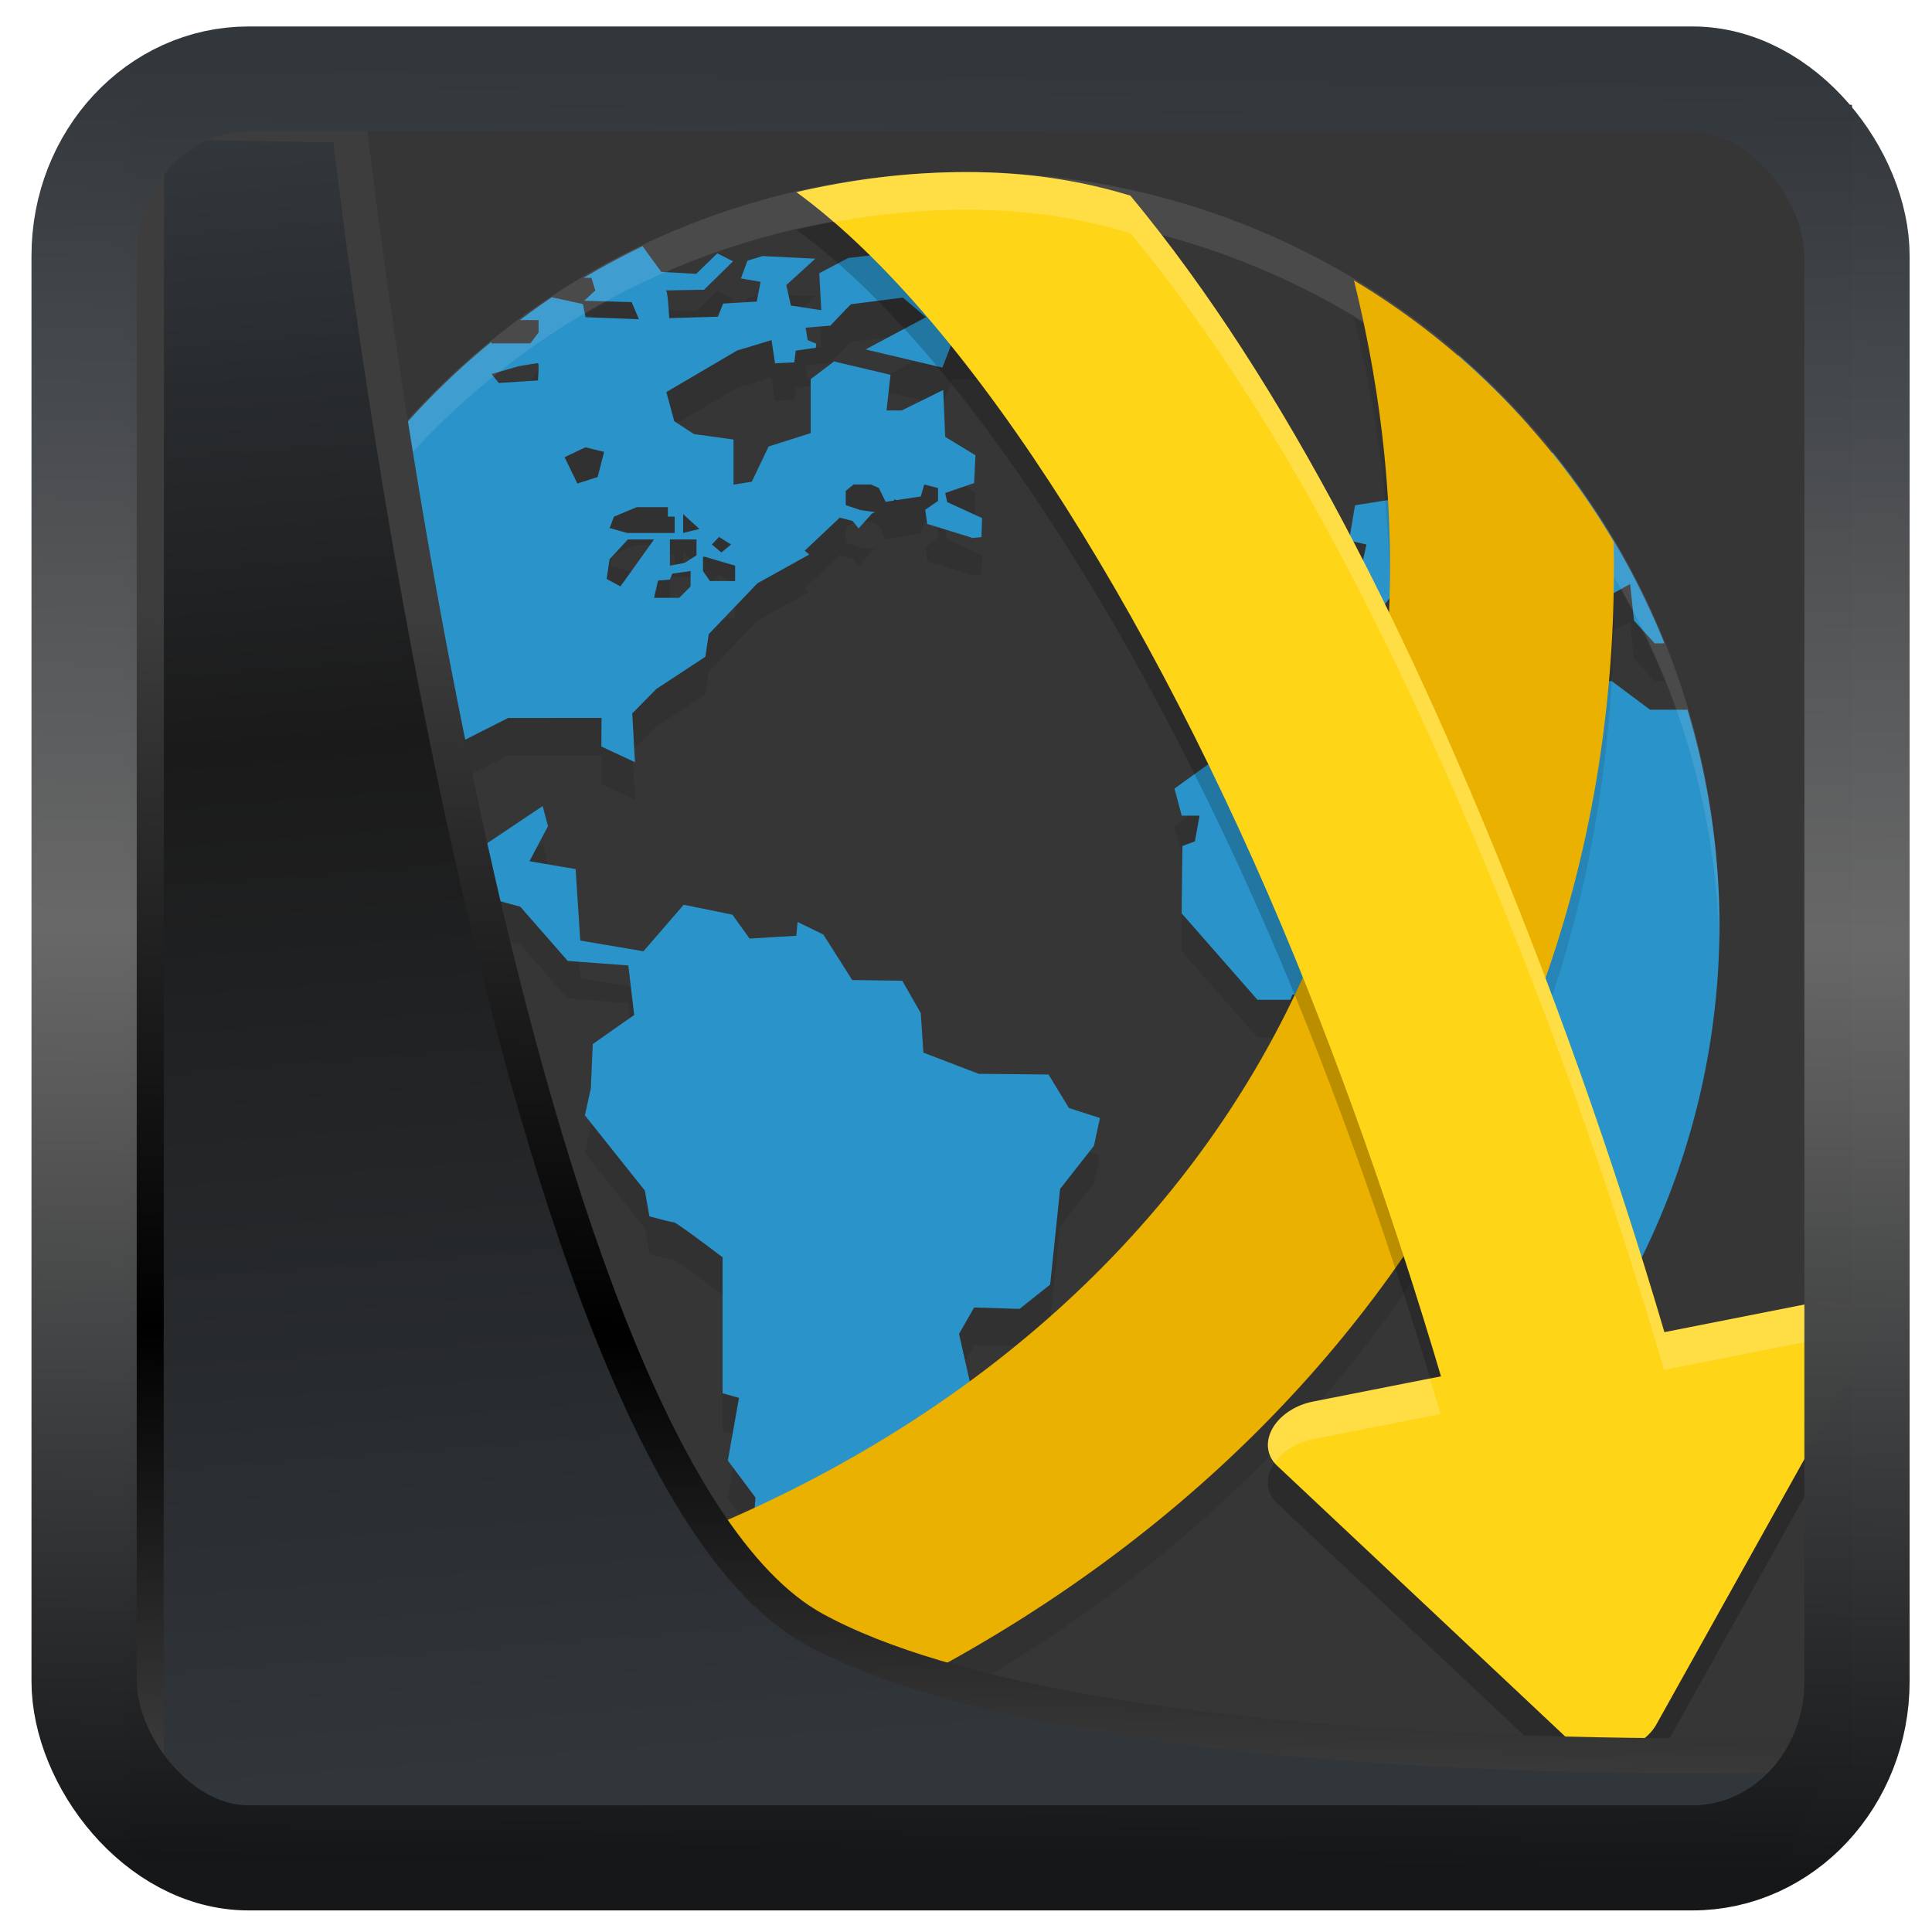 <?xml version="1.0" encoding="UTF-8" standalone="no"?>
<!-- Created with Inkscape (http://www.inkscape.org/) -->

<svg
   width="48"
   height="48"
   version="1.1"
   viewBox="0 0 48 48"
   id="svg22"
   xmlns:xlink="http://www.w3.org/1999/xlink"
   xmlns="http://www.w3.org/2000/svg"
   xmlns:svg="http://www.w3.org/2000/svg">
  <defs
     id="defs12">
    <linearGradient
       xlink:href="#linearGradient3487"
       id="linearGradient3403"
       gradientUnits="userSpaceOnUse"
       x1="6.949"
       y1="4.555"
       x2="11.215"
       y2="59.052" />
    <linearGradient
       id="linearGradient3487">
      <stop
         style="stop-color:#32373c;stop-opacity:1"
         offset="0"
         id="stop3481" />
      <stop
         id="stop3483"
         offset="0.368"
         style="stop-color:#1a1a1a;stop-opacity:1" />
      <stop
         style="stop-color:#31363b;stop-opacity:1"
         offset="1"
         id="stop3485" />
    </linearGradient>
    <linearGradient
       xlink:href="#linearGradient20604"
       id="linearGradient20558"
       gradientUnits="userSpaceOnUse"
       x1="25.802"
       y1="20.374"
       x2="25.111"
       y2="58.913" />
    <linearGradient
       id="linearGradient20604">
      <stop
         id="stop20598"
         offset="0"
         style="stop-color:#3d3d3d;stop-opacity:1" />
      <stop
         style="stop-color:#000000;stop-opacity:1"
         offset="0.618"
         id="stop20600" />
      <stop
         id="stop20602"
         offset="1"
         style="stop-color:#3d3d3d;stop-opacity:1" />
    </linearGradient>
    <filter
       style="color-interpolation-filters:sRGB"
       id="filter20720"
       x="-0.017"
       y="-0.016"
       width="1.034"
       height="1.033">
      <feGaussianBlur
         stdDeviation="0.147"
         id="feGaussianBlur20722" />
    </filter>
    <linearGradient
       gradientTransform="translate(0.361,-0.13)"
       xlink:href="#linearGradient4555"
       id="linearGradient4557"
       x1="43.5"
       y1="64.012"
       x2="44.142"
       y2="0.306"
       gradientUnits="userSpaceOnUse" />
    <linearGradient
       id="linearGradient4555">
      <stop
         style="stop-color:#141618;stop-opacity:1"
         offset="0"
         id="stop4551" />
      <stop
         id="stop4559"
         offset="0.518"
         style="stop-color:#686868;stop-opacity:1" />
      <stop
         style="stop-color:#31363b;stop-opacity:1"
         offset="1"
         id="stop4553" />
    </linearGradient>
    <filter
       style="color-interpolation-filters:sRGB"
       id="filter4601"
       x="-0.03"
       width="1.06"
       y="-0.03"
       height="1.06">
      <feGaussianBlur
         stdDeviation="0.015"
         id="feGaussianBlur4603" />
    </filter>
  </defs>
  <rect
     y="0.601"
     x="1.033"
     height="62.867"
     width="62.567"
     id="rect4539-1"
     style="opacity:1;fill:#363636;fill-opacity:1;stroke:none;stroke-width:1.146;stroke-linejoin:round;stroke-miterlimit:7.8;stroke-dasharray:none;stroke-opacity:0.995"
     transform="matrix(0.643,0,0,0.658,5.117,2.209)" />
  <g
     id="g11"
     transform="matrix(0.935,0,0,0.935,1.58,0.535)"
     style="display:inline">
    <path
       style="opacity:0.1"
       d="m 15.385,6.971 a 20,20 0 0 0 -1.564,0.84 h 0.205 l 0.104,0.334 -0.295,0.275 1.26,0.035 0.193,0.455 -1.418,-0.053 -0.07,-0.35 -0.826,-0.18 a 20,20 0 0 0 -0.846,0.605 h 0.494 v 0.33 l -0.217,0.289 H 11.369 V 9.51 A 20,20 0 0 0 5.131,18.436 l 0.109,0.053 v 1.67 l 0.838,1.436 0.684,0.105 0.088,-0.492 -0.807,-1.244 -0.156,-1.211 H 6.357 L 6.557,19.998 7.721,21.699 7.422,22.248 8.162,23.383 10,23.84 v -0.299 l 0.734,0.105 -0.068,0.525 0.576,0.105 0.893,0.244 1.26,1.439 1.611,0.121 0.156,1.316 -1.102,0.771 -0.051,1.176 -0.158,0.719 1.594,2 0.121,0.684 c 0,0 0.577,0.158 0.648,0.158 0.07,0 1.295,0.93 1.295,0.93 v 3.613 l 0.438,0.123 -0.297,1.666 0.734,0.982 -0.135,1.652 0.846,1.49 a 20,20 0 0 0 2.145,0.422 l -0.316,-0.268 0.053,-0.387 0.164,-0.473 0.035,-0.482 -0.623,-0.02 -0.314,-0.395 0.518,-0.5 0.07,-0.375 -0.578,-0.166 0.035,-0.35 0.822,-0.125 1.252,-0.604 0.42,-0.771 1.312,-1.684 -0.297,-1.316 0.402,-0.701 1.207,0.037 0.812,-0.646 0.264,-2.541 0.9,-1.146 0.158,-0.738 -0.822,-0.264 -0.543,-0.891 -1.855,-0.02 -1.471,-0.562 -0.068,-1.051 -0.492,-0.859 -1.33,-0.02 -0.768,-1.209 -0.684,-0.334 -0.035,0.367 -1.242,0.074 -0.455,-0.635 -1.295,-0.264 -1.068,1.236 -1.68,-0.285 -0.123,-1.898 -1.227,-0.209 0.492,-0.932 -0.141,-0.535 -1.611,1.08 -1.014,-0.123 -0.361,-0.795 0.221,-0.818 0.559,-1.031 1.287,-0.652 2.484,-0.002 -0.006,0.76 0.893,0.416 -0.07,-1.297 0.643,-0.65 1.299,-0.854 0.09,-0.602 1.295,-1.352 1.377,-0.764 -0.121,-0.102 0.932,-0.879 0.342,0.09 0.158,0.197 0.354,-0.395 0.086,-0.037 -0.387,-0.055 -0.395,-0.133 v -0.379 l 0.209,-0.17 h 0.459 l 0.211,0.092 0.182,0.369 0.225,-0.033 v -0.033 l 0.062,0.021 0.646,-0.098 0.092,-0.316 0.367,0.092 v 0.344 l -0.34,0.234 0.051,0.375 1.168,0.361 c 0,0 0.002,0.006 0.004,0.016 l 0.27,-0.023 0.018,-0.508 -0.928,-0.424 -0.053,-0.242 0.77,-0.264 0.033,-0.738 -0.803,-0.49 -0.053,-1.244 -1.104,0.543 h -0.402 l 0.105,-0.947 -1.5,-0.355 -0.621,0.471 v 1.434 l -1.117,0.355 -0.447,0.936 -0.486,0.078 v -1.197 l -1.049,-0.145 -0.525,-0.342 -0.211,-0.775 1.877,-1.102 0.918,-0.279 0.094,0.617 0.512,-0.025 0.039,-0.311 0.535,-0.078 L 20,9.561 19.77,9.465 19.717,9.135 20.375,9.08 l 0.396,-0.416 0.021,-0.029 0.006,0.002 0.121,-0.125 1.383,-0.176 0.611,0.521 -1.604,0.855 2.041,0.482 0.264,-0.684 h 0.893 L 24.822,8.916 24.193,8.758 V 8.004 L 22.215,7.125 20.85,7.283 20.08,7.688 l 0.053,0.982 -0.807,-0.123 -0.123,-0.543 0.771,-0.703 -1.4,-0.068 -0.402,0.121 -0.174,0.473 0.523,0.09 -0.104,0.525 -0.893,0.053 -0.139,0.35 -1.295,0.037 c 0,0 -0.036,-0.736 -0.088,-0.736 -0.052,10e-5 1.014,-0.018 1.014,-0.018 L 17.789,7.371 17.369,7.16 16.809,7.705 15.881,7.652 Z m 21.682,2.9 -0.637,0.25 -0.408,0.445 0.094,0.52 0.502,0.07 0.301,0.758 0.865,-0.35 0.143,1.012 h -0.26 l -0.711,-0.105 -0.787,0.133 -0.762,1.078 -1.09,0.172 -0.158,0.936 0.461,0.107 -0.133,0.602 -1.082,-0.217 -0.992,0.217 -0.211,0.553 0.172,1.162 0.582,0.273 0.977,-0.006 0.66,-0.059 0.201,-0.527 1.031,-1.342 0.68,0.139 0.668,-0.605 0.125,0.473 1.645,1.113 -0.201,0.27 -0.742,-0.039 0.285,0.404 0.457,0.1 0.533,-0.223 -0.012,-0.645 0.238,-0.119 -0.191,-0.203 -1.098,-0.613 -0.287,-0.814 h 0.912 l 0.291,0.289 0.785,0.68 0.033,0.82 0.814,0.867 0.303,-1.189 0.562,-0.309 0.105,0.973 0.551,0.605 0.256,-0.004 a 20,20 0 0 0 -2.969,-5.064 l -1.326,-0.012 -0.09,-0.301 0.789,-0.402 a 20,20 0 0 0 -1.875,-1.871 z m -24.463,0.207 c 0.039,0 0,0.459 0,0.459 l -1.037,0.066 -0.197,-0.236 0.734,-0.211 c 0,0 0.46,-0.078 0.5,-0.078 z m 1.262,2.236 0.498,0.119 -0.172,0.67 -0.539,0.172 -0.34,-0.699 z m 1.365,1.59 h 0.826 v 0.252 h 0.182 v 0.434 H 14.979 L 14.508,14.459 14.625,14.156 Z m 1.232,0.186 0.434,0.395 -0.434,0.105 z m 0.953,0.605 0.32,0.201 -0.258,0.213 -0.254,-0.213 z m -2.422,0.066 h 0.695 l -0.893,1.248 -0.367,-0.197 0.078,-0.525 z m 1.117,0 h 0.707 v 0.42 l -0.314,0.203 -0.393,0.074 z m 0.879,0.461 h 0.053 l 0.801,0.236 v 0.408 h -0.67 l -0.184,-0.266 z m -0.33,0.379 v 0.41 l -0.301,0.303 h -0.67 l 0.105,-0.459 0.316,-0.027 0.064,-0.158 z m 20.82,1.738 -2.363,0.184 -0.732,0.395 h -0.938 l -0.461,-0.047 -1.139,0.635 v 1.193 l -2.33,1.684 0.193,0.719 h 0.473 l -0.123,0.684 -0.332,0.123 -0.02,1.789 2.014,2.297 h 0.875 l 0.055,-0.139 h 1.574 l 0.453,-0.422 h 0.895 l 0.488,0.492 1.332,0.139 -0.176,1.773 1.477,2.613 -0.777,1.49 0.053,0.701 0.611,0.613 v 1.688 l 0.705,0.951 a 20,20 0 0 0 4.688,-12.381 20,20 0 0 0 -0.824,-5.227 H 42.156 l -1.023,-0.764 -1.076,0.105 v 0.658 h -0.342 l -0.367,-0.264 -1.867,-0.475 z"
       id="path2" />
    <path
       style="display:inline;fill:#2a94ca;fill-opacity:1"
       d="M 15.385,5.971 A 20,20 0 0 0 13.82,6.811 h 0.205 l 0.104,0.334 -0.295,0.275 1.26,0.035 0.193,0.455 -1.418,-0.053 -0.07,-0.35 -0.826,-0.18 a 20,20 0 0 0 -0.846,0.606 h 0.494 v 0.33 l -0.217,0.289 H 11.369 V 8.51 A 20,20 0 0 0 5.131,17.436 l 0.109,0.052 v 1.67 L 6.078,20.594 6.762,20.699 6.85,20.207 6.043,18.963 5.887,17.752 h 0.471 l 0.199,1.246 1.164,1.701 -0.299,0.549 0.74,1.135 L 10,22.84 v -0.299 l 0.734,0.105 -0.068,0.526 0.576,0.105 0.893,0.244 1.26,1.44 1.611,0.121 0.156,1.316 -1.101,0.772 -0.051,1.176 -0.158,0.718 1.593,2 0.121,0.684 c 0,0 0.578,0.158 0.649,0.158 0.07,0 1.295,0.93 1.295,0.93 v 3.613 l 0.437,0.123 -0.297,1.666 0.735,0.983 -0.135,1.652 0.971,1.711 1.238,1.082 a 20,20 0 0 0 0.066,0.012 l 1.198,0.021 0.121,-0.404 -0.92,-0.777 0.053,-0.387 0.164,-0.473 0.035,-0.482 -0.623,-0.02 -0.315,-0.394 0.518,-0.5 0.07,-0.375 -0.578,-0.166 0.035,-0.35 0.822,-0.125 1.252,-0.603 0.42,-0.772 1.313,-1.683 -0.297,-1.317 0.402,-0.701 1.207,0.037 0.813,-0.646 0.264,-2.541 0.9,-1.147 0.158,-0.738 -0.822,-0.264 -0.543,-0.891 -1.856,-0.019 -1.47,-0.563 -0.069,-1.05 -0.492,-0.86 -1.33,-0.019 -0.767,-1.209 -0.684,-0.334 -0.035,0.367 -1.242,0.074 -0.456,-0.635 -1.294,-0.263 -1.069,1.236 -1.679,-0.285 -0.124,-1.899 -1.226,-0.209 0.492,-0.931 -0.141,-0.535 -1.611,1.08 -1.014,-0.123 -0.361,-0.795 0.221,-0.819 0.558,-1.031 1.288,-0.652 2.484,-0.002 -0.006,0.76 0.893,0.416 -0.071,-1.297 0.643,-0.651 1.299,-0.853 0.09,-0.602 1.295,-1.351 1.376,-0.764 -0.121,-0.101 0.932,-0.879 0.342,0.089 0.158,0.198 0.354,-0.395 0.085,-0.037 -0.386,-0.055 -0.395,-0.132 v -0.379 l 0.209,-0.17 h 0.459 l 0.211,0.092 0.182,0.369 0.224,-0.033 v -0.034 l 0.063,0.022 0.646,-0.098 0.092,-0.316 0.367,0.092 v 0.343 l -0.34,0.235 0.051,0.375 1.168,0.361 c 0,0 0.002,0.006 0.004,0.016 l 0.27,-0.024 0.017,-0.508 -0.927,-0.423 -0.053,-0.243 0.769,-0.263 0.034,-0.739 -0.803,-0.49 -0.053,-1.244 -1.103,0.543 h -0.403 l 0.106,-0.947 -1.5,-0.355 -0.621,0.471 v 1.434 l -1.118,0.355 -0.447,0.936 -0.486,0.078 V 11.107 L 16.752,10.963 16.227,10.621 16.016,9.846 17.893,8.744 18.811,8.465 18.904,9.082 19.416,9.057 19.455,8.746 19.99,8.668 20,8.56 19.77,8.465 l -0.053,-0.33 0.658,-0.055 0.396,-0.416 0.022,-0.029 0.006,0.002 0.121,-0.125 1.383,-0.176 0.611,0.521 -1.603,0.856 2.041,0.482 0.263,-0.684 h 0.893 L 24.822,7.916 24.193,7.758 V 7.004 L 22.215,6.125 20.85,6.283 20.08,6.688 20.133,7.67 19.326,7.547 19.203,7.004 19.975,6.301 18.574,6.232 18.172,6.354 17.998,6.826 18.521,6.916 18.418,7.441 17.525,7.494 17.387,7.844 16.092,7.881 c 0,0 -0.036,-0.736 -0.088,-0.736 -0.052,10e-5 1.014,-0.018 1.014,-0.018 l 0.771,-0.756 -0.42,-0.211 -0.56,0.545 -0.928,-0.053 z m 21.681,2.9 -0.636,0.25 -0.409,0.445 0.094,0.52 0.502,0.07 0.301,0.758 0.865,-0.35 0.143,1.012 h -0.26 l -0.711,-0.105 -0.787,0.133 -0.762,1.078 -1.09,0.172 -0.158,0.935 0.461,0.107 -0.133,0.602 -1.082,-0.217 -0.992,0.217 -0.211,0.553 0.172,1.162 0.582,0.273 0.977,-0.006 0.66,-0.058 0.201,-0.527 1.031,-1.342 0.68,0.138 0.668,-0.605 0.125,0.473 1.644,1.113 -0.201,0.269 -0.742,-0.039 0.285,0.405 0.457,0.099 0.533,-0.222 -0.011,-0.645 0.238,-0.119 -0.191,-0.203 -1.098,-0.613 -0.287,-0.815 h 0.912 l 0.291,0.289 0.785,0.68 0.033,0.82 0.815,0.867 0.302,-1.189 0.563,-0.309 0.105,0.973 0.551,0.605 0.256,-0.004 a 20,20 0 0 0 -2.969,-5.064 l -1.326,-0.012 -0.09,-0.3 0.789,-0.403 A 20,20 0 0 0 37.066,8.871 Z m -24.462,0.207 c 0.039,0 0,0.459 0,0.459 l -1.038,0.066 -0.197,-0.236 0.735,-0.211 c 0,0 0.46,-0.078 0.5,-0.078 z m 1.261,2.236 0.498,0.12 -0.172,0.67 -0.539,0.171 -0.34,-0.699 z m 1.365,1.59 h 0.827 v 0.252 h 0.181 v 0.434 h -1.259 l -0.471,-0.131 0.117,-0.303 z m 1.233,0.186 0.433,0.394 -0.433,0.106 z m 0.953,0.605 0.32,0.201 -0.257,0.213 -0.254,-0.213 z m -2.422,0.067 h 0.695 l -0.892,1.248 -0.367,-0.198 0.078,-0.525 z m 1.117,0 h 0.707 v 0.42 l -0.314,0.203 -0.393,0.074 z m 0.879,0.461 h 0.053 l 0.801,0.236 v 0.408 h -0.67 L 16.99,14.602 Z m -0.33,0.379 v 0.41 l -0.301,0.302 h -0.67 l 0.106,-0.459 0.316,-0.027 0.065,-0.158 z m 20.82,1.738 -2.363,0.183 -0.732,0.395 h -0.938 l -0.461,-0.047 -1.138,0.635 v 1.193 l -2.33,1.684 0.193,0.719 h 0.473 l -0.123,0.683 -0.332,0.123 -0.02,1.789 2.014,2.297 h 0.875 l 0.054,-0.139 h 1.575 l 0.453,-0.421 h 0.894 l 0.488,0.492 1.333,0.138 -0.176,1.774 1.476,2.613 -0.777,1.49 0.053,0.702 0.611,0.613 v 1.687 l 0.805,1.084 v 0.739 A 20,20 0 0 0 44,24 20,20 0 0 0 43.15,18.287 h -0.994 l -1.023,-0.764 -1.076,0.106 v 0.658 H 39.715 L 39.348,18.023 37.48,17.549 Z"
       id="path3" />
    <path
       style="display:inline;opacity:0.1;fill:#ffffff"
       d="M 24,4 C 12.921,4 4.002,12.92 4.002,24 c 0,0.168 -0.004,0.333 0,0.5 C 4.266,13.654 13.089,5 24,5 c 10.911,0 19.734,8.654 19.998,19.5 0.004,-0.167 0,-0.332 0,-0.5 C 43.998,12.92 35.079,4 24,4 Z"
       id="path4" />
    <path
       style="display:inline;opacity:0.1"
       d="m 34.287,7.879 c 1.857,7.524 0.929,14.276 -2.031,19.9 -3.307,6.281 -9.27,11.257 -17.24,14.062 A 20,20 0 0 0 24,44 20,20 0 0 0 24.539,43.98 c 5.642,-3.358 10.135,-7.913 13.027,-13.406 2.478,-4.706 3.73,-10.051 3.623,-15.752 A 20,20 0 0 0 34.287,7.879 Z"
       id="path5" />
    <path
       style="display:inline;fill:#eab100"
       d="m 34.287,6.879 c 1.857,7.524 0.929,14.276 -2.031,19.9 -3.462,6.576 -9.829,11.727 -18.369,14.449 a 20,20 0 0 0 8.98,2.715 c 6.437,-3.423 11.525,-8.339 14.699,-14.369 2.478,-4.706 3.73,-10.051 3.623,-15.752 A 20,20 0 0 0 34.287,6.879 Z"
       id="path6" />
    <path
       style="display:inline;opacity:0.2"
       d="m 24,5 c -1.559,0 -3.071,0.196 -4.527,0.533 4.675,3.404 9.879,11.851 13.598,21.215 1.65,4.154 3.063,8.482 4.191,12.562 1.098,3.97 0.691,1.372 0.32,-0.051 l 5.674,-0.902 C 42.038,33.893 40.484,29.16 38.646,24.533 35.843,17.472 32.521,10.656 28.346,5.627 27.035,5.225 25.599,5 24,5 Z M 43.256,38.357 c 1.68,6.155 -0.265,-4.153 0,0 z"
       id="path7" />
    <path
       style="display:inline;fill:#ffd517"
       d="m 24,4 c -1.559,0 -3.071,0.196 -4.527,0.533 4.675,3.404 9.879,11.851 13.598,21.215 1.65,4.154 3.063,8.482 4.191,12.562 1.098,3.97 0.691,1.372 0.32,-0.051 l 5.674,-0.902 C 42.038,32.893 40.484,28.16 38.646,23.533 35.843,16.472 32.521,9.656 28.346,4.627 27.035,4.225 25.599,4 24,4 Z m 19.256,33.357 c 1.68,6.155 -0.265,-4.153 0,0 z"
       id="path8" />
    <path
       style="display:inline;opacity:0.2"
       d="m 46.935,35.001 a 0.989,1.348 74.339 0 0 -0.388,0.034 l -6.674,1.318 -6.674,1.318 a 0.989,1.348 74.339 0 0 -0.908,0.487 0.989,1.348 74.339 0 0 -0.044,1.218 l 3.896,3.661 3.896,3.663 a 0.989,1.348 74.339 0 0 2.285,-0.452 l 2.778,-4.979 2.779,-4.981 A 0.989,1.348 74.339 0 0 46.935,35.001 Z"
       id="path9" />
    <path
       style="display:inline;fill:#ffd517"
       d="m 46.935,34.001 a 0.989,1.348 74.339 0 0 -0.388,0.034 l -6.674,1.318 -6.674,1.318 a 0.989,1.348 74.339 0 0 -0.908,0.487 0.989,1.348 74.339 0 0 -0.044,1.218 l 3.896,3.661 3.896,3.663 a 0.989,1.348 74.339 0 0 2.285,-0.452 l 2.778,-4.979 2.779,-4.981 A 0.989,1.348 74.339 0 0 46.935,34.001 Z"
       id="path10" />
    <path
       style="display:inline;opacity:0.2;fill:#ffffff"
       d="m 24,4 c -1.559,0 -3.071,0.196 -4.527,0.533 0.328,0.239 0.66,0.51 0.992,0.797 C 21.613,5.12 22.791,5 24,5 c 1.599,0 3.035,0.225 4.346,0.627 4.176,5.029 7.497,11.845 10.301,18.906 1.495,3.765 2.789,7.592 3.881,11.295 l 4.02,-0.793 A 0.989,1.348 74.339 0 1 46.936,35 a 0.989,1.348 74.339 0 1 0.893,0.381 l 0.053,-0.094 A 0.989,1.348 74.339 0 0 46.936,34 0.989,1.348 74.339 0 0 46.547,34.035 l -4.02,0.793 C 41.436,31.125 40.141,27.298 38.646,23.533 35.843,16.472 32.521,9.656 28.346,4.627 27.035,4.225 25.599,4 24,4 Z m 12.303,32.057 -3.105,0.613 a 0.989,1.348 74.339 0 0 -0.908,0.488 0.989,1.348 74.339 0 0 -0.113,1.143 0.989,1.348 74.339 0 1 0.113,-0.143 0.989,1.348 74.339 0 1 0.908,-0.488 L 36.592,37 c -0.093,-0.312 -0.194,-0.629 -0.289,-0.943 z"
       id="path11" />
  </g>
  <path
     style="display:inline;mix-blend-mode:normal;fill:url(#linearGradient3403);fill-opacity:1;stroke:url(#linearGradient20558);stroke-width:1.162;stroke-linecap:butt;stroke-linejoin:round;stroke-miterlimit:4;stroke-dasharray:none;stroke-opacity:1;filter:url(#filter20720)"
     d="M 4.704,3.981 4.691,60.802 H 58.595 l 1.022,-2.866 c 0,0 -23.875,0.766 -32.844,-4.14 C 16.258,48.042 11.401,4.098 11.401,4.098 Z"
     id="path1686"
     transform="matrix(0.752,0,0,0.752,0.1,0.025)" />
  <rect
     style="display:inline;fill:none;fill-opacity:1;stroke:url(#linearGradient4557);stroke-width:3.714;stroke-linejoin:round;stroke-miterlimit:7.8;stroke-dasharray:none;stroke-opacity:0.995;filter:url(#filter4601)"
     id="rect4539"
     width="62.567"
     height="62.867"
     x="1.032"
     y="0.596"
     ry="6.245"
     rx="5.803"
     transform="matrix(0.704,0,0,0.703,1.363,1.544)" />
</svg>
